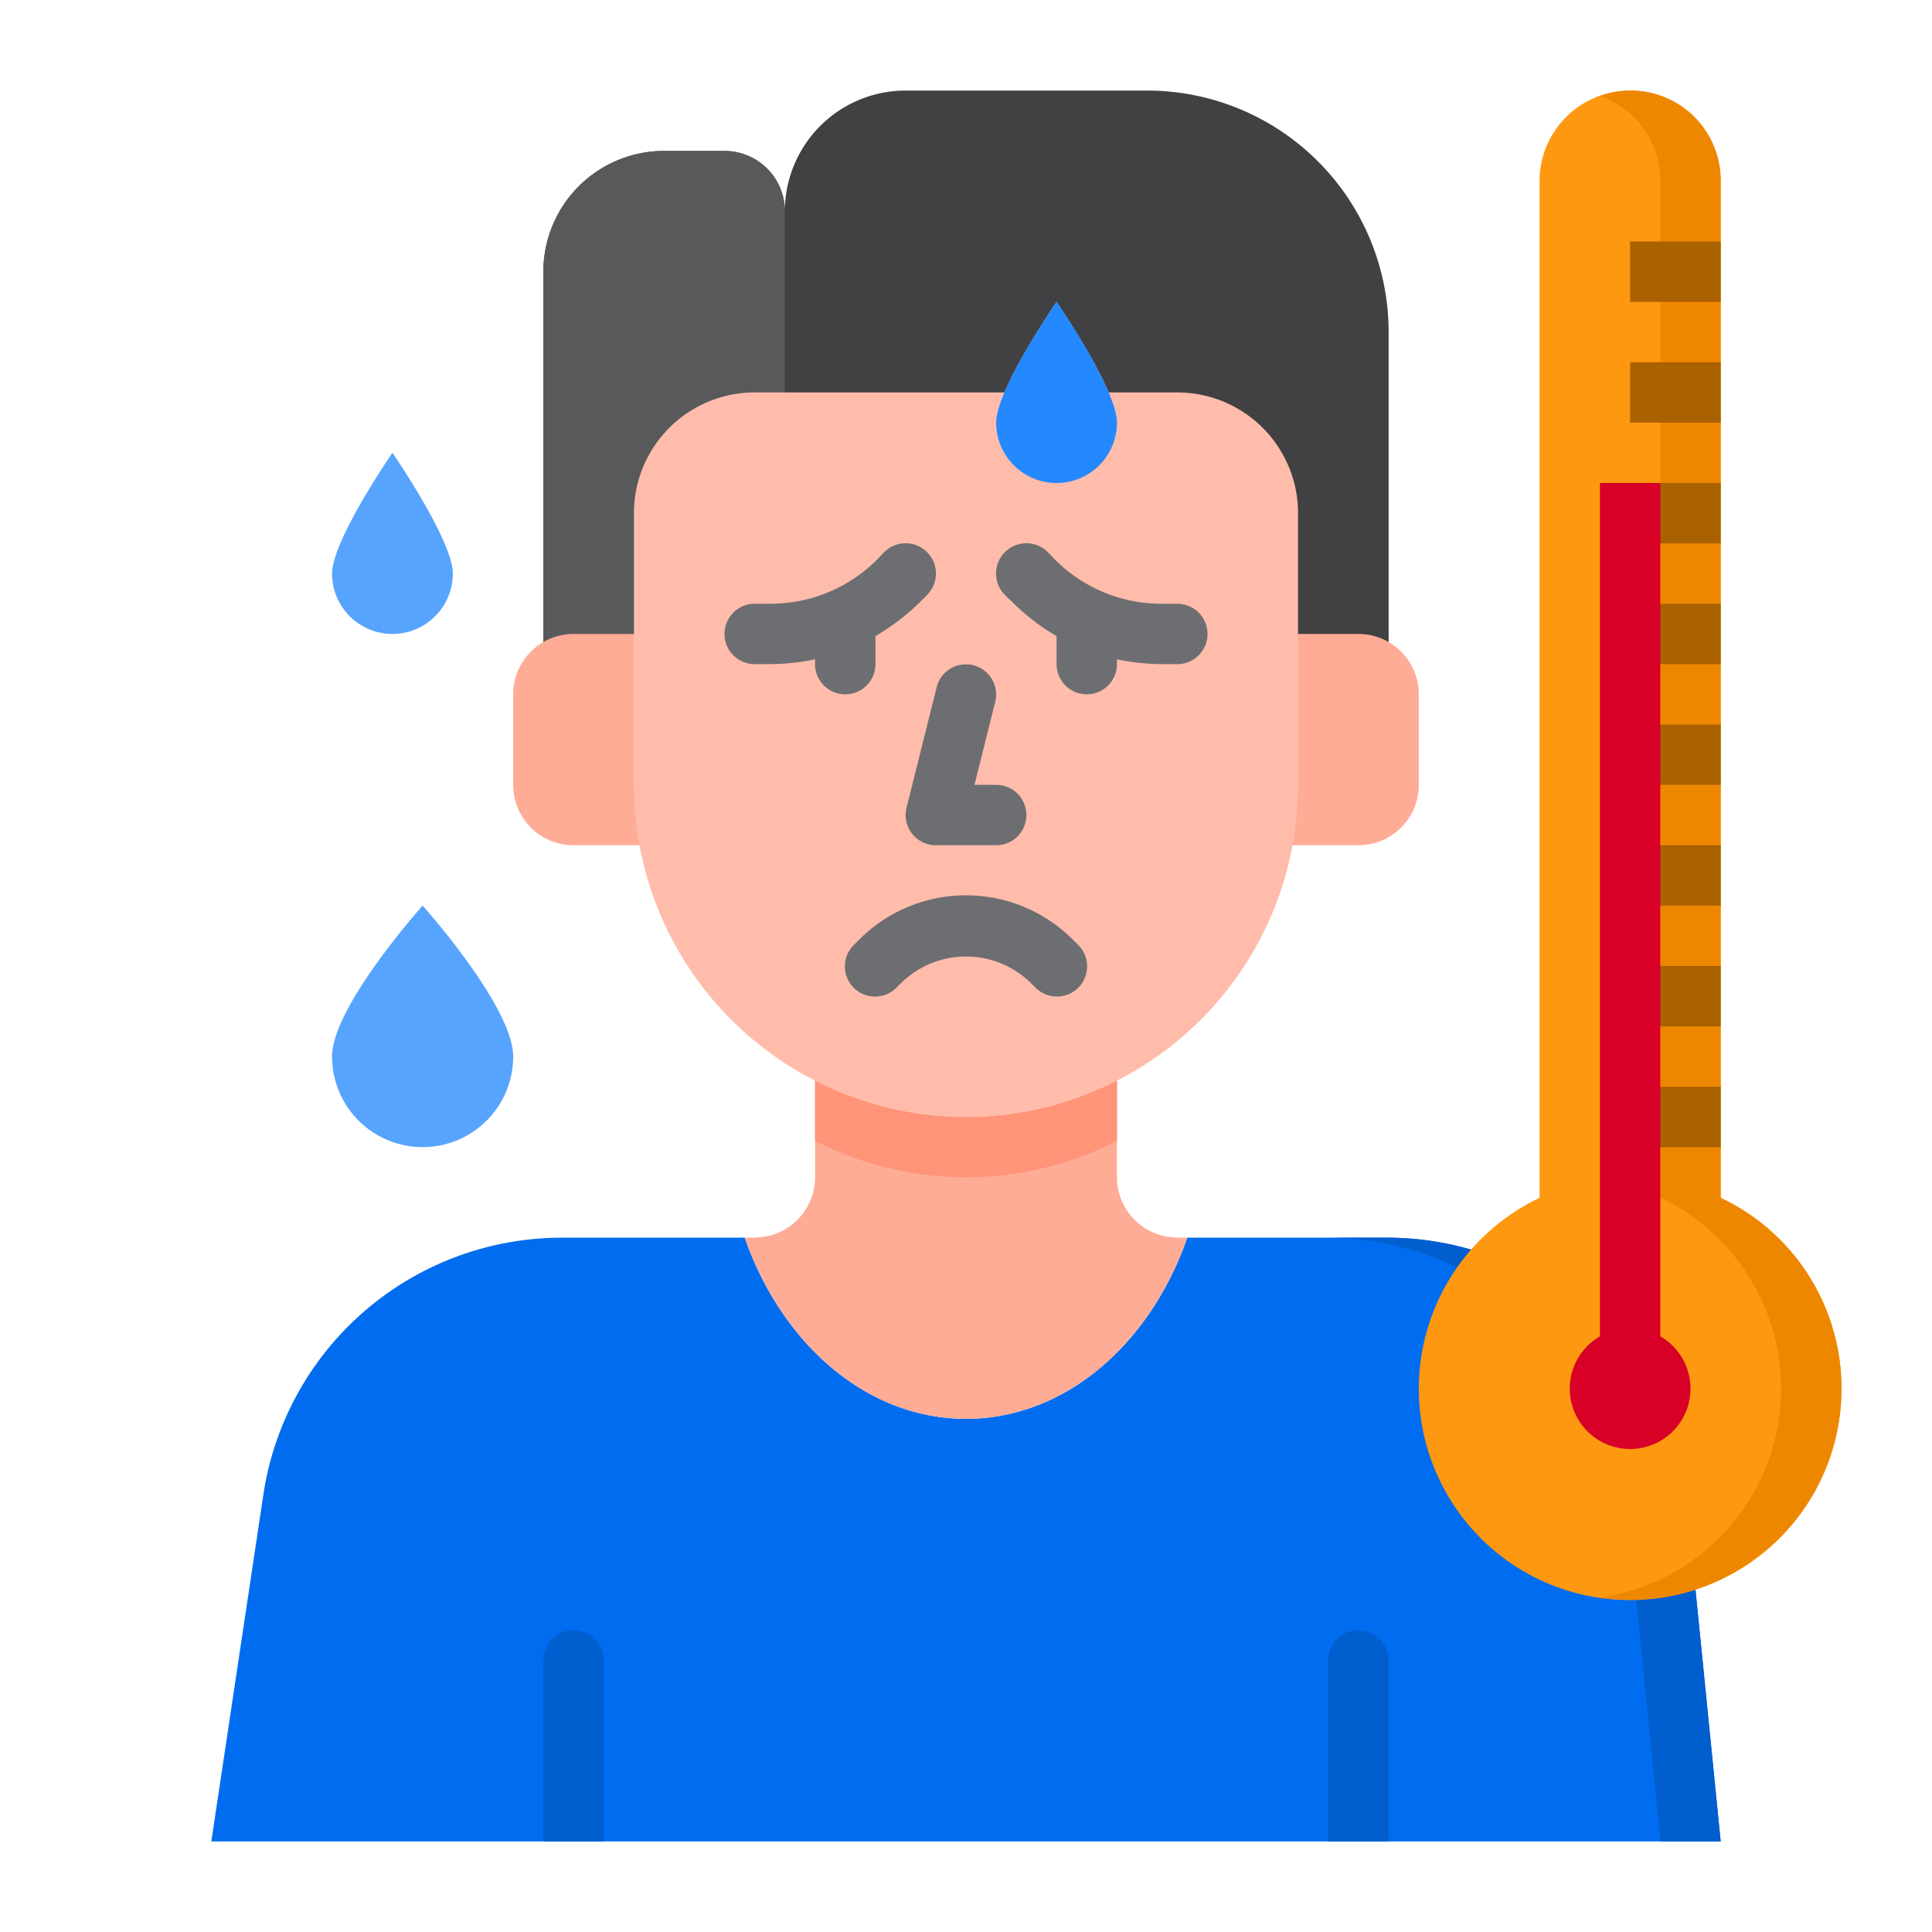 <svg xmlns="http://www.w3.org/2000/svg" version="1.1" xmlns:xlink="http://www.w3.org/1999/xlink" xmlns:svgjs="http://svgjs.com/svgjs" width="512" height="512" x="0" y="0" viewBox="0 0 64 64" style="enable-background:new 0 0 512 512" xml:space="preserve" class=""><g><path fill="#414042" d="M38 3h-8a4 4 0 0 0-4 4 2 2 0 0 0-2-2h-2a4 4 0 0 0-4 4v14h28V11a8 8 0 0 0-8-8z" data-original="#414042" class=""></path><path fill="#58595b" d="M24 5h-2a4 4 0 0 0-4 4v14h8V7a2 2 0 0 0-2-2z" data-original="#58595b"></path><path fill="#006df0" d="M55.9 50.005A10 10 0 0 0 45.95 41h-6.62c-1.23 3.53-4.05 6-7.33 6s-6.095-2.47-7.33-6h-6.058a10 10 0 0 0-9.889 8.517L7 61h50z" data-original="#006df0"></path><path fill="#005ece" d="M20 61h-2v-6a1 1 0 0 1 1-1 1 1 0 0 1 1 1zM46 61h-2v-6a1 1 0 0 1 1-1 1 1 0 0 1 1 1zM55.9 50.005A10 10 0 0 0 45.95 41h-2a10 10 0 0 1 9.95 9.005L55 61h2z" data-original="#005ece"></path><path fill="#57a4ff" d="M15 19c0-1.105-2-4-2-4s-2 2.895-2 4a2 2 0 0 0 4 0z" data-original="#57a4ff" class=""></path><path fill="#9bc9ff" d="M37 14c0-1.105-2-4-2-4s-2 2.895-2 4a2 2 0 0 0 4 0z" data-original="#9bc9ff"></path><path fill="#57a4ff" d="M14 38a3 3 0 0 0 3-3c0-1.657-3-5-3-5s-3 3.343-3 5a3 3 0 0 0 3 3z" data-original="#57a4ff" class=""></path><path fill="#ffac96" d="M42 21h3a2 2 0 0 1 2 2v3a2 2 0 0 1-2 2h-3v-7zM22 28h-3a2 2 0 0 1-2-2v-3a2 2 0 0 1 2-2h3v7zM32 47c3.28 0 6.095-2.47 7.33-6H39c-.027 0-.052-.007-.078-.008A2 2 0 0 1 37 39v-3.21a10.936 10.936 0 0 1-10 0V39a2 2 0 0 1-1.922 1.992c-.026 0-.051.008-.078.008h-.33c1.235 3.53 4.05 6 7.33 6z" data-original="#ffac96" class=""></path><path fill="#ff9478" d="M37 37.79v-2a10.936 10.936 0 0 1-10 0v2a10.936 10.936 0 0 0 10 0z" data-original="#ff9478"></path><path fill="#ff9811" d="M61 46a7 7 0 1 1-10-6.32V6a3 3 0 0 1 6 0v33.68A6.97 6.97 0 0 1 61 46z" data-original="#ff9811"></path><path fill="#ee8700" d="M57 39.68V6a2.973 2.973 0 0 0-4-2.816A2.963 2.963 0 0 1 55 6v33.68a6.992 6.992 0 0 1-2 13.241 6.993 6.993 0 0 0 4-13.241z" data-original="#ee8700"></path><circle cx="54" cy="46" r="2" fill="#d80027" data-original="#d80027"></circle><path fill="#ffbcab" d="M25 13h14a4 4 0 0 1 4 4v9a11 11 0 0 1-11 11 11 11 0 0 1-11-11v-9a4 4 0 0 1 4-4z" data-original="#ffbcab" class=""></path><path fill="#2488ff" d="M33 14a2 2 0 0 0 4 0c0-1.105-2-4-2-4s-2 2.9-2 4z" data-original="#2488ff" class=""></path><path fill="#6d6e71" d="M34.294 32.708a1 1 0 1 0 1.412-1.416l-.171-.17a5 5 0 0 0-7.069 0l-.172.171a1 1 0 1 0 1.412 1.416l.173-.172a3.069 3.069 0 0 1 4.243 0zM30.212 27.615A1 1 0 0 0 31 28h2a1 1 0 0 0 0-2h-.719l.689-2.757a1 1 0 0 0-1.94-.486l-1 4a1 1 0 0 0 .182.858zM30.71 19.71l-.24.24A7.523 7.523 0 0 1 29 21.07V22a1 1 0 0 1-2 0v-.16a7.312 7.312 0 0 1-1.49.16H25a1 1 0 0 1 0-2h.51a4.976 4.976 0 0 0 3.54-1.46l.24-.25a1 1 0 0 1 1.42 1.42zM40 21a1 1 0 0 1-1 1h-.51a7.312 7.312 0 0 1-1.49-.16V22a1 1 0 0 1-2 0v-.93a7.176 7.176 0 0 1-1.46-1.12l-.25-.24a1 1 0 0 1 1.42-1.42l.24.25A4.976 4.976 0 0 0 38.49 20H39a1 1 0 0 1 1 1z" data-original="#6d6e71" class=""></path><g fill="#aa6100"><path d="M54 8h3v2h-3zM54 12h3v2h-3zM54 16h3v2h-3zM54 20h3v2h-3zM54 24h3v2h-3zM54 28h3v2h-3zM54 32h3v2h-3zM54 36h3v2h-3z" fill="#aa6100" data-original="#aa6100"></path></g><path fill="#d80027" d="M53 16h2v30h-2z" data-original="#d80027"></path></g></svg>